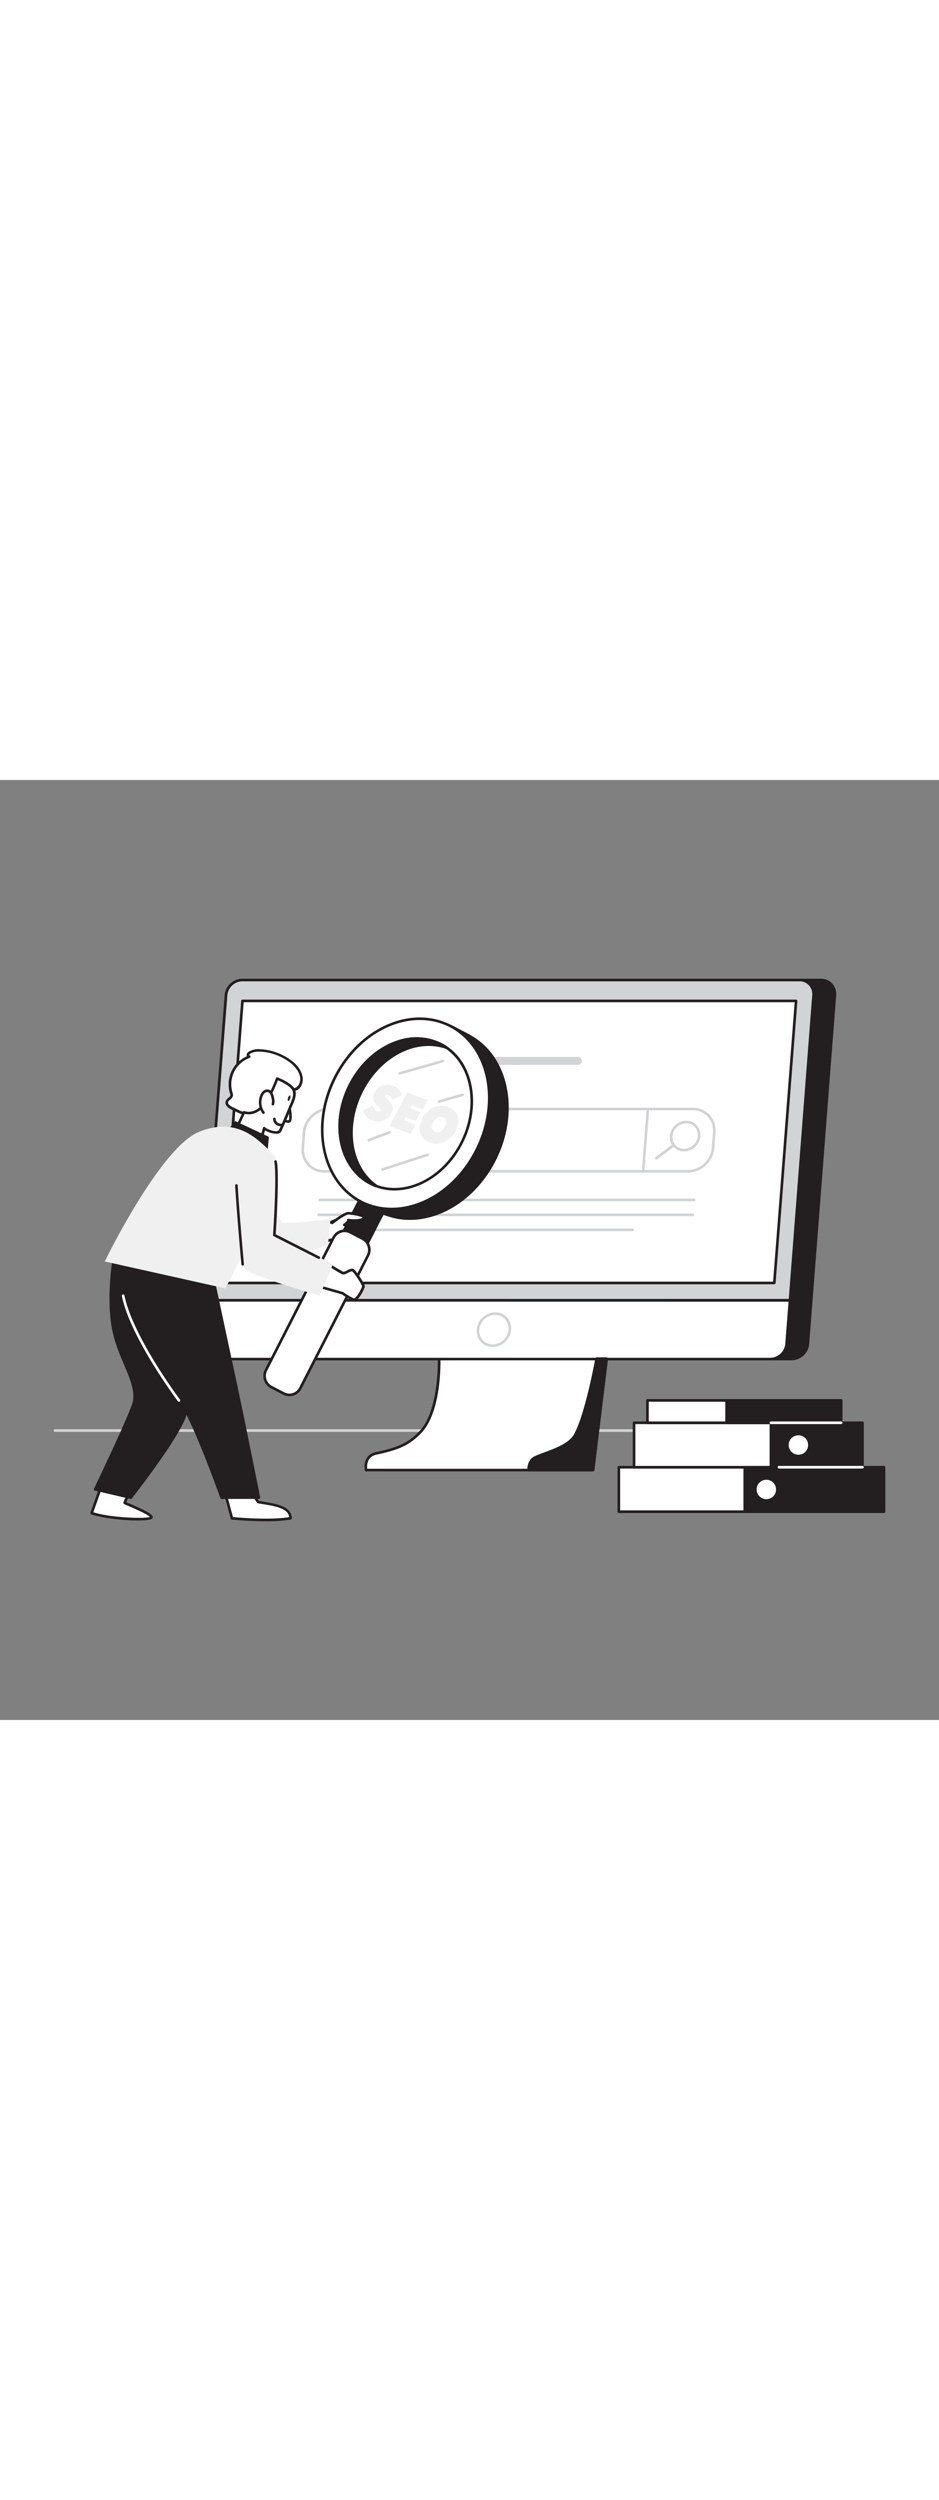 <svg id="_0190_seo" data-name="0190_seo" xmlns="http://www.w3.org/2000/svg" viewBox="0 0 500 500" data-imageid="seo-52" imageName="SEO" class="illustrations_image" style="width: 188px;"><rect x="0" y="0" width="500" height="500" fill="#808080" stroke="none"/><defs><style>.cls-1_seo-52{fill:#d1d3d4;}.cls-2_seo-52{fill:#fff;}.cls-3_seo-52{fill:#231f20;}.cls-4_seo-52{fill:#68e1fd;}</style></defs><path id="Floor_seo-52" class="cls-1_seo-52" d="M427.27,346.74h-398a.7.7,0,0,1,0-1.4h398a.7.7,0,0,1,0,1.4Z"/><g id="Monitor_seo-52"><path class="cls-2_seo-52" d="M323.05,307.79l-7.25,59.28H194.93s-1.54-7.39,5.33-8.87c12.33-2.66,17.23-5,23.28-11C234.7,336,233.82,308,233.82,308Z"/><path class="cls-3_seo-52" d="M315.8,367.77H194.93a.69.69,0,0,1-.68-.56c0-.08-1.6-8.08,5.86-9.69,12.24-2.64,17-4.87,22.93-10.83,10.82-10.81,10.09-38.4,10.08-38.68a.72.72,0,0,1,.2-.5.68.68,0,0,1,.5-.22l89.23-.2h0a.7.7,0,0,1,.53.23.73.73,0,0,1,.17.55l-7.25,59.28A.7.7,0,0,1,315.8,367.77Zm-120.27-1.4H315.18l7.08-57.88-87.72.2c.06,4.57-.13,28.62-10.51,39-6.13,6.12-11.21,8.53-23.62,11.2C195.28,360,195.35,364.72,195.53,366.37Z"/><path class="cls-3_seo-52" d="M430.19,299.9,432,276.76l12.54-162.27a7.35,7.35,0,0,0-7.39-8.09H140.3a8.86,8.86,0,0,0-8.64,8.09L117.34,299.9a7.34,7.34,0,0,0,7.38,8.09H421.55A8.85,8.85,0,0,0,430.19,299.9Z"/><path class="cls-3_seo-52" d="M421.55,308.69H124.72a8,8,0,0,1-6-2.55,8.21,8.21,0,0,1-2.12-6.29L131,114.44a9.57,9.57,0,0,1,9.33-8.74H437.13a8,8,0,0,1,6,2.56,8.19,8.19,0,0,1,2.12,6.29L430.88,300A9.56,9.56,0,0,1,421.55,308.69ZM140.3,107.1a8.15,8.15,0,0,0-7.94,7.45L118,300a6.8,6.8,0,0,0,1.76,5.23,6.63,6.63,0,0,0,4.93,2.11H421.55a8.15,8.15,0,0,0,7.94-7.44h0l14.33-185.41a6.81,6.81,0,0,0-1.76-5.23,6.61,6.61,0,0,0-4.93-2.11Z"/><path class="cls-1_seo-52" d="M420.62,276.76H107.77l12.54-162.27A8.85,8.85,0,0,1,129,106.4H425.78a7.34,7.34,0,0,1,7.38,8.09Z"/><path class="cls-3_seo-52" d="M420.62,277.46H107.77a.69.69,0,0,1-.69-.75l12.54-162.27A9.57,9.57,0,0,1,129,105.7H425.78a8,8,0,0,1,6,2.56,8.18,8.18,0,0,1,2.12,6.29L421.32,276.81A.7.7,0,0,1,420.62,277.46Zm-312.09-1.4H420l12.49-161.62a6.81,6.81,0,0,0-1.76-5.23,6.63,6.63,0,0,0-4.93-2.11H129a8.15,8.15,0,0,0-7.94,7.45Z"/><polygon class="cls-2_seo-52" points="412.3 267.54 117.52 267.54 129.11 117.51 423.9 117.51 412.3 267.54"/><path class="cls-3_seo-52" d="M412.3,268.24H117.52A.69.69,0,0,1,117,268a.71.71,0,0,1-.19-.53l11.6-150a.69.69,0,0,1,.69-.64H423.9a.7.7,0,0,1,.51.22.74.74,0,0,1,.19.53l-11.6,150A.7.7,0,0,1,412.3,268.24Zm-294-1.4H411.65l11.49-148.63H129.76Z"/><path class="cls-2_seo-52" d="M410.2,308H113.37A7.34,7.34,0,0,1,106,299.9l1.78-23.14H420.62l-1.78,23.14A8.85,8.85,0,0,1,410.2,308Z"/><path class="cls-3_seo-52" d="M410.2,308.69H113.37a8,8,0,0,1-6-2.55,8.19,8.19,0,0,1-2.12-6.29l1.79-23.14a.69.69,0,0,1,.69-.65H420.62a.68.68,0,0,1,.52.23.67.67,0,0,1,.18.52L419.53,300A9.57,9.57,0,0,1,410.2,308.69ZM108.42,277.46,106.68,300a6.84,6.84,0,0,0,1.76,5.24,6.66,6.66,0,0,0,4.93,2.1H410.2a8.15,8.15,0,0,0,7.94-7.45l1.73-22.38Z"/><path class="cls-1_seo-52" d="M307.71,151.53H240.37a2.1,2.1,0,0,1,0-4.2h67.34a2.1,2.1,0,1,1,0,4.2Z"/><path class="cls-1_seo-52" d="M366.37,208.87H172.63a12,12,0,0,1-8.9-3.82,12.24,12.24,0,0,1-3.17-9.4l.63-8.24a14.36,14.36,0,0,1,14-13.11H368.94a12,12,0,0,1,8.9,3.81,12.29,12.29,0,0,1,3.17,9.4l-.64,8.25A14.36,14.36,0,0,1,366.37,208.87ZM175.19,175.7a12.93,12.93,0,0,0-12.6,11.81l-.64,8.25a10.91,10.91,0,0,0,2.8,8.34,10.6,10.6,0,0,0,7.88,3.37H366.37A13,13,0,0,0,379,195.65l.63-8.24a10.88,10.88,0,0,0-2.8-8.35,10.59,10.59,0,0,0-7.87-3.36Z"/><path class="cls-1_seo-52" d="M342.45,208.87h-.06a.68.68,0,0,1-.64-.75l2.56-33.17a.71.71,0,0,1,.75-.64.7.7,0,0,1,.64.75l-2.56,33.17A.7.7,0,0,1,342.45,208.87Z"/><path class="cls-1_seo-52" d="M364.25,197.62a7.44,7.44,0,0,1-5.55-2.38,7.63,7.63,0,0,1-2-5.86,8.92,8.92,0,0,1,8.69-8.13,7.44,7.44,0,0,1,5.55,2.38,7.63,7.63,0,0,1,2,5.86A8.91,8.91,0,0,1,364.25,197.62Zm1.16-15a7.48,7.48,0,0,0-7.29,6.84,6.27,6.27,0,0,0,1.61,4.8,6.06,6.06,0,0,0,4.52,1.93,7.48,7.48,0,0,0,7.29-6.84h0a6.26,6.26,0,0,0-1.61-4.8A6.06,6.06,0,0,0,365.41,182.65Z"/><path class="cls-1_seo-52" d="M349.52,201.91a.67.67,0,0,1-.55-.27.69.69,0,0,1,.13-1l9.21-7a.69.69,0,0,1,1,.13.71.71,0,0,1-.13,1l-9.21,7A.69.69,0,0,1,349.52,201.91Z"/><path class="cls-1_seo-52" d="M369.62,224.08H170.25a.7.7,0,0,1,0-1.4H369.62a.7.7,0,0,1,0,1.4Z"/><path class="cls-1_seo-52" d="M369,232H169.64a.7.7,0,0,1,0-1.4H369a.7.7,0,0,1,0,1.4Z"/><path class="cls-1_seo-52" d="M336.91,240H169a.7.7,0,0,1,0-1.4H336.91a.7.7,0,1,1,0,1.4Z"/><path class="cls-1_seo-52" d="M262.33,301.62a8.43,8.43,0,0,1-6.26-2.69,8.64,8.64,0,0,1-2.23-6.61,10.06,10.06,0,0,1,9.81-9.18,8.41,8.41,0,0,1,6.26,2.68,8.6,8.6,0,0,1,2.23,6.61h0A10.07,10.07,0,0,1,262.33,301.62Zm1.32-17.08a8.63,8.63,0,0,0-8.41,7.89A7.21,7.21,0,0,0,257.1,298a7,7,0,0,0,5.23,2.24,8.65,8.65,0,0,0,8.42-7.9,7.25,7.25,0,0,0-1.87-5.55A7,7,0,0,0,263.65,284.54Zm7.8,7.84h0Z"/><path class="cls-3_seo-52" d="M317.7,307.79s-5.23,29.38-11.38,40.53c-3.58,6.49-14.47,8.94-21.2,12-4,1.8-3.61,6.78-3.61,6.78H315.8l7.25-59.28Z"/><path class="cls-3_seo-52" d="M315.8,367.77H281.51a.71.71,0,0,1-.7-.65c0-.22-.38-5.49,4-7.47,1.63-.73,3.48-1.42,5.43-2.15,6-2.26,12.85-4.81,15.44-9.52,6-10.92,11.26-40,11.31-40.32a.7.7,0,0,1,.69-.57h5.35a.69.69,0,0,1,.53.23.73.73,0,0,1,.17.55l-7.25,59.28A.7.7,0,0,1,315.8,367.77Zm-33.59-1.4h33l7.08-57.88h-4c-.79,4.28-5.62,29.78-11.36,40.17-2.85,5.16-9.93,7.81-16.18,10.15-1.93.72-3.75,1.4-5.34,2.12C282.71,362.14,282.27,365.07,282.21,366.37Z"/></g><g id="Character_seo-52"><path class="cls-2_seo-52" d="M173.71,245.22a35.88,35.88,0,0,1,11.73-1c6.48.55,9.63-3.11,9.76-6s-5.55-6.05-9.76-5.92-14.61,5.26-14.61,5.26Z"/><path class="cls-3_seo-52" d="M173.71,245.92a.73.73,0,0,1-.66-.45l-2.87-7.61a.7.7,0,0,1,.35-.88c.42-.21,10.58-5.18,14.89-5.32a13.4,13.4,0,0,1,9,3.56,4.22,4.22,0,0,1,1.44,3.08,6.37,6.37,0,0,1-2.3,4.41c-1.39,1.22-3.94,2.61-8.22,2.24a35.53,35.53,0,0,0-11.48.94A.63.63,0,0,1,173.71,245.92Zm-2-8,2.42,6.42a37.35,37.35,0,0,1,11.36-.83c3.78.32,6-.85,7.18-1.89a5,5,0,0,0,1.83-3.42,3,3,0,0,0-1-2,12,12,0,0,0-8-3.14C182,233.17,173.93,236.91,171.72,238Z"/><path class="cls-4_seo-52 targetColor" d="M137.78,195.64s9.68,38.64,12.52,39.76S176,233.35,176,233.35L174.67,247s-25.7,11.29-34.06,5-31-36.26-31-36.26Z" style="fill: rgb(240, 240, 240);"/><polygon class="cls-3_seo-52" points="181.46 243 194.09 249.59 207.31 223.7 194.68 217.12 181.46 243"/><path class="cls-3_seo-52" d="M194.09,250.29a.72.72,0,0,1-.32-.08l-12.63-6.59a.68.68,0,0,1-.3-.93l13.22-25.89a.71.71,0,0,1,.41-.35.68.68,0,0,1,.54.05l12.63,6.58a.71.71,0,0,1,.3.94l-13.23,25.89a.71.71,0,0,1-.41.35A.76.76,0,0,1,194.09,250.29ZM182.4,242.7l11.39,5.94L206.37,224,195,218.07Z"/><polyline class="cls-3_seo-52" points="192.19 224.3 239.89 130.91 249.58 135.96"/><path class="cls-3_seo-52" d="M192.19,225a.61.61,0,0,1-.32-.08.7.7,0,0,1-.31-.94l47.71-93.39a.69.69,0,0,1,.41-.34.72.72,0,0,1,.54,0l9.68,5.05a.7.7,0,1,1-.65,1.24l-9.05-4.72-47.39,92.76A.71.71,0,0,1,192.19,225Z"/><ellipse class="cls-3_seo-52" cx="225.72" cy="182.65" rx="52.44" ry="42.32" transform="translate(-37.76 304.68) rotate(-63.83)"/><path class="cls-3_seo-52" d="M218.25,234a36,36,0,0,1-16.7-4c-21-11-27.3-41.11-14-67.2,7.33-14.35,19.34-25.07,33-29.42,10.22-3.26,20.65-2.55,29.37,2,21,11,27.3,41.11,14,67.2-7.33,14.35-19.34,25.07-33,29.41A41.4,41.4,0,0,1,218.25,234Zm14.94-101.25a40.22,40.22,0,0,0-12.24,2c-13.26,4.23-25,14.7-32.13,28.72h0c-13,25.4-7,54.7,13.37,65.32,8.39,4.37,18.43,5,28.3,1.89,13.26-4.23,25-14.7,32.14-28.72,13-25.4,7-54.71-13.38-65.32A34.53,34.53,0,0,0,233.19,132.73Zm-45,30.36h0Z"/><ellipse class="cls-2_seo-52" cx="216.04" cy="177.61" rx="52.44" ry="42.32" transform="translate(-38.64 293.17) rotate(-63.83)"/><path class="cls-3_seo-52" d="M208.57,228.93a36,36,0,0,1-16.71-4c-21-11-27.3-41.11-14-67.2h0c7.33-14.35,19.34-25.07,33-29.41,10.22-3.27,20.65-2.56,29.37,2,21,11,27.3,41.11,14,67.2-7.33,14.35-19.34,25.07-33,29.42A41.67,41.67,0,0,1,208.57,228.93Zm-29.43-70.57c-13,25.4-7,54.71,13.37,65.32,8.38,4.37,18.43,5,28.3,1.89,13.26-4.23,25-14.7,32.13-28.72,13-25.4,7-54.7-13.37-65.32-8.38-4.37-18.43-5-28.3-1.89-13.26,4.23-25,14.7-32.13,28.72Z"/><ellipse class="cls-2_seo-52" cx="216.04" cy="177.61" rx="41.5" ry="33.49" transform="translate(-38.64 293.17) rotate(-63.83)"/><path class="cls-3_seo-52" d="M210.13,218.36a28.6,28.6,0,0,1-13.29-3.18c-16.72-8.72-21.7-32.66-11.12-53.38,5.82-11.39,15.36-19.9,26.16-23.35A30.27,30.27,0,0,1,235.24,140c16.72,8.71,21.7,32.65,11.12,53.37-5.82,11.39-15.36,19.9-26.17,23.35A33.16,33.16,0,0,1,210.13,218.36ZM222,138.22a31.81,31.81,0,0,0-9.7,1.57c-10.46,3.33-19.69,11.59-25.34,22.65h0c-10.24,20-5.52,43.13,10.52,51.49,6.69,3.49,14.4,4,22.28,1.5,10.46-3.34,19.69-11.6,25.34-22.66,10.24-20,5.52-43.13-10.52-51.49A26.91,26.91,0,0,0,222,138.22Zm-35.67,23.9h0Z"/><path class="cls-3_seo-52" d="M186.35,162.13c-10.43,20.4-5.59,43.88,10.81,52.43a27.77,27.77,0,0,0,3.27,1.44c-13.9-9.75-17.49-31.5-7.75-50.57s29.37-28.72,45.29-22.91a26.32,26.32,0,0,0-3.06-1.87C218.51,132.1,196.77,141.72,186.35,162.13Z"/><path class="cls-3_seo-52" d="M200.43,216.7a1,1,0,0,1-.23,0,28.83,28.83,0,0,1-3.37-1.48c-16.71-8.72-21.69-32.66-11.11-53.37,5.82-11.4,15.36-19.91,26.17-23.36A30.29,30.29,0,0,1,235.24,140a28,28,0,0,1,3.14,1.92.7.7,0,0,1-.65,1.22c-15.81-5.76-34.91,3.94-44.42,22.58s-6.29,40,7.53,49.67a.7.7,0,0,1-.41,1.28ZM222,138.22a31.86,31.86,0,0,0-9.7,1.57c-10.45,3.33-19.69,11.59-25.34,22.65-9.89,19.35-5.82,41.56,8.91,50.59-10.8-11.14-12.63-30.68-3.82-47.92S217.71,138,233,140.49A27.12,27.12,0,0,0,222,138.22Z"/><path class="cls-2_seo-52" d="M144.46,322.91l6.59,3.43a6.56,6.56,0,0,0,8.89-2.86L196,253a6.7,6.7,0,0,0-2.83-9l-6.6-3.43a6.55,6.55,0,0,0-8.88,2.86l-36,70.53A6.7,6.7,0,0,0,144.46,322.91Z"/><path class="cls-3_seo-52" d="M154.07,327.79a7.18,7.18,0,0,1-3.34-.83l-6.59-3.43h0a7.4,7.4,0,0,1-3.13-9.92l36-70.53a7.28,7.28,0,0,1,9.83-3.17l6.59,3.44a7.39,7.39,0,0,1,3.13,9.91l-36,70.54a7.32,7.32,0,0,1-6.49,4Zm-9.28-5.5,6.59,3.43a5.76,5.76,0,0,0,4.47.39,5.84,5.84,0,0,0,3.46-2.95l36-70.53a6,6,0,0,0-2.54-8l-6.59-3.43a5.76,5.76,0,0,0-4.47-.39,5.89,5.89,0,0,0-3.47,2.95l-36,70.53a6,6,0,0,0,2.54,8Z"/><path class="cls-4_seo-52 targetColor" d="M198.41,181.13a8.85,8.85,0,0,1-1.79-.91,8.25,8.25,0,0,1-1.5-1.24,10.2,10.2,0,0,1-1.17-1.47,7.7,7.7,0,0,1-.78-1.61l5.39-2.71a4.55,4.55,0,0,0,.83,1.78,3.56,3.56,0,0,0,1.64,1.26,2,2,0,0,0,.91.14.86.86,0,0,0,.72-.51.8.8,0,0,0,.11-.48,1.39,1.39,0,0,0-.24-.53,8,8,0,0,0-.64-.74c-.29-.3-.65-.65-1.09-1.06a10.17,10.17,0,0,1-1.16-1.31,4.77,4.77,0,0,1-.76-1.53,4.21,4.21,0,0,1-.13-1.79,6.06,6.06,0,0,1,.76-2.15,7.72,7.72,0,0,1,2.12-2.59,7.85,7.85,0,0,1,2.58-1.3,7.38,7.38,0,0,1,2.72-.24,9.11,9.11,0,0,1,2.52.58,7.73,7.73,0,0,1,2.83,1.9,7.53,7.53,0,0,1,1.8,3.06l-5.36,2.51a3.24,3.24,0,0,0-.7-1.65,3.06,3.06,0,0,0-1.21-.93,2.14,2.14,0,0,0-1-.17.85.85,0,0,0-.69.47.65.65,0,0,0,0,.75,8.12,8.12,0,0,0,.92,1c.46.42.93.88,1.42,1.39a6.66,6.66,0,0,1,1.17,1.71,4.9,4.9,0,0,1,.46,2.07,5.19,5.19,0,0,1-.73,2.51,8.34,8.34,0,0,1-2.08,2.58,7.82,7.82,0,0,1-2.57,1.4,7.74,7.74,0,0,1-2.73.38A8.06,8.06,0,0,1,198.41,181.13Z" style="fill: rgb(240, 240, 240);"/><path class="cls-4_seo-52 targetColor" d="M216.89,166.18l10.9,4.2-2.68,5-5.89-2.27-.82,1.53,5.53,2.13-2.51,4.64-5.53-2.13-.89,1.66,6.27,2.41-2.68,5L207.3,184Z" style="fill: rgb(240, 240, 240);"/><path class="cls-4_seo-52 targetColor" d="M224.93,179.89a13.49,13.49,0,0,1,2.76-3.6,11.56,11.56,0,0,1,3.42-2.21,10.53,10.53,0,0,1,3.79-.79,10.09,10.09,0,0,1,3.85.7,8.75,8.75,0,0,1,3.14,2,7.37,7.37,0,0,1,1.8,2.94,8.39,8.39,0,0,1,.28,3.64,11.9,11.9,0,0,1-1.41,4.11,14,14,0,0,1-2.77,3.63,11.88,11.88,0,0,1-3.48,2.28,10.44,10.44,0,0,1-3.83.85,10,10,0,0,1-3.86-.67,8.47,8.47,0,0,1-3.13-2,7.25,7.25,0,0,1-1.75-3,8.58,8.58,0,0,1-.23-3.71A12.29,12.29,0,0,1,224.93,179.89Zm5.67,2.18a6,6,0,0,0-.63,1.69,4.07,4.07,0,0,0,0,1.51,2.66,2.66,0,0,0,.56,1.2,2.58,2.58,0,0,0,1.1.77,3.14,3.14,0,0,0,1.4.19,3.88,3.88,0,0,0,1.43-.44,5,5,0,0,0,1.34-1,6.38,6.38,0,0,0,1.1-1.51,5.61,5.61,0,0,0,.61-1.66,3.4,3.4,0,0,0,0-1.46,2.85,2.85,0,0,0-.58-1.15,2.63,2.63,0,0,0-1.1-.75,3.29,3.29,0,0,0-1.4-.21,3.89,3.89,0,0,0-1.41.38,4.9,4.9,0,0,0-1.3,1A6.42,6.42,0,0,0,230.6,182.07Z" style="fill: rgb(240, 240, 240);"/><path class="cls-1_seo-52" d="M203.63,207.9a.71.71,0,0,1-.67-.49.7.7,0,0,1,.45-.88l24.17-7.84A.7.7,0,0,1,228,200l-24.17,7.84A.52.52,0,0,1,203.63,207.9Z"/><path class="cls-1_seo-52" d="M212.86,156.73a.7.7,0,0,1-.19-1.37c8.73-2.43,22-6.19,22.83-6.57a.7.7,0,0,1,.93.34.69.69,0,0,1-.33.93c-1.14.53-20.82,6-23.06,6.65A.55.55,0,0,1,212.86,156.73Z"/><path class="cls-1_seo-52" d="M196.31,192.28a.7.7,0,0,1-.25-1.35l11-4.14a.7.7,0,1,1,.49,1.31l-11,4.14A.67.67,0,0,1,196.31,192.28Z"/><path class="cls-1_seo-52" d="M233.73,171.78a.7.7,0,0,1-.2-1.37l12.61-3.65a.71.71,0,0,1,.87.48.71.71,0,0,1-.48.87l-12.61,3.64A.63.63,0,0,1,233.73,171.78Z"/><path class="cls-2_seo-52" d="M69.07,379.43s-3.11,4.79-2.56,5.16,15.15,6.09,14.06,7.75-22.46.92-31.77-2.4L54.1,375"/><path class="cls-3_seo-52" d="M73.52,393.9c-7.77,0-19.38-1.32-24.95-3.3a.72.72,0,0,1-.43-.9l5.3-14.93a.7.7,0,0,1,1.32.46L49.7,389.51c9.34,3,27.5,3.47,30.11,2.5-.81-1-4.76-3-11.78-6a19.85,19.85,0,0,1-1.91-.86c-.5-.34-1.12-.75,2.36-6.12a.7.7,0,1,1,1.17.76,31,31,0,0,0-2.43,4.34l1.36.59c8.84,3.79,12.29,5.7,12.7,7.06a1.1,1.1,0,0,1-.13.92C80.61,393.54,77.59,393.9,73.52,393.9Z"/><path class="cls-2_seo-52" d="M120,379.8l3.47,12.9s19.17,2,31.21,0c0-6.68-10.4-7.37-17.34-8.66l-4-6.27Z"/><path class="cls-3_seo-52" d="M141.31,394.3c-9.23,0-17.75-.89-17.88-.9a.71.71,0,0,1-.6-.51L119.36,380a.71.71,0,0,1,.09-.57.74.74,0,0,1,.48-.31l13.33-2a.69.69,0,0,1,.69.32l3.86,6,2.57.44c6.7,1.1,15,2.47,15,8.86a.68.68,0,0,1-.58.69A85.09,85.09,0,0,1,141.31,394.3Zm-17.25-2.25c3,.29,19.15,1.72,29.93.06-.54-4.71-7.59-5.86-13.83-6.89-1-.16-2-.32-2.91-.49a.74.74,0,0,1-.46-.31L133,378.53l-12.1,1.84Z"/><path class="cls-3_seo-52" d="M61,252s-3.92,21.19-.86,38.9,14.74,30.61,10.72,41.67-20.22,44.73-20.22,44.73l19,4.42S97.54,346.2,99,336.07s-9.12-41.61-9.12-41.61Z"/><path class="cls-3_seo-52" d="M69.66,382.43a.44.44,0,0,1-.16,0l-19-4.42a.71.71,0,0,1-.48-.38.72.72,0,0,1,0-.61c.16-.33,16.24-33.75,20.19-44.65,2.25-6.2-.72-13.21-4.15-21.33-2.49-5.87-5.32-12.54-6.6-20-3-17.63.83-38.94.87-39.15a.69.69,0,0,1,1.26-.27l28.84,42.46a.56.56,0,0,1,.09.17c.43,1.29,10.62,31.76,9.16,41.94s-28.35,44.53-29.49,46A.72.72,0,0,1,69.66,382.43Zm-18-5.61L69.38,381c2.9-3.72,27.59-35.68,28.93-45,1.38-9.59-8.44-39.33-9.07-41.21l-27.8-40.92c-.84,5.38-3.09,22.45-.58,36.94,1.26,7.29,4,13.88,6.51,19.69,3.55,8.39,6.62,15.63,4.18,22.34C67.91,342.85,54.15,371.68,51.68,376.82Z"/><path class="cls-3_seo-52" d="M113.61,265.83s11.72,54.58,14.28,66.75,10,49.15,10,49.15H118S101.83,336.27,95.26,330s-20.67-32.14-26.88-46.31S65.46,252,65.46,252Z"/><path class="cls-3_seo-52" d="M137.88,382.43H118a.7.7,0,0,1-.66-.46c-.16-.46-16.21-45.38-22.59-51.46-6.64-6.33-20.76-32.19-27-46.54s-3-31.91-3-32.09a.74.74,0,0,1,.32-.47.69.69,0,0,1,.56-.07l48.15,13.81a.71.71,0,0,1,.49.53c.12.55,11.76,54.73,14.28,66.76s9.92,48.78,10,49.15a.7.7,0,0,1-.68.84ZM118.53,381H137c-1.12-5.57-7.5-37.29-9.82-48.3-2.4-11.48-13.1-61.29-14.19-66.35L66,252.9c-.52,3.5-2.32,18.35,3,30.51,6.24,14.24,20.21,39.87,26.72,46.09C102.08,335.54,116.7,375.94,118.53,381Z"/><path class="cls-2_seo-52" d="M128.08,176.8c-1.44-.58-2.81-1.35-4.46-2.1s-3.35-2-2.83-3.62c.45-1.38,2.47-1.92,2.57-3.37a3.1,3.1,0,0,0-.22-1.16,16,16,0,0,1,.92-11.63,15.72,15.72,0,0,1,8.64-7.75.87.87,0,0,1-.7-1.1,2,2,0,0,1,1-1.11,9.54,9.54,0,0,1,5.32-1.14,29.22,29.22,0,0,1,16.38,5.83c3.68,2.66,7.45,7.7,5.17,12.5-.82,1.73-2.82,3-4.64,2.43-2.77,5-6.82,7.69-11.65,10.33a22.54,22.54,0,0,1-10.65,2.86A12.55,12.55,0,0,1,128.08,176.8Z"/><path class="cls-3_seo-52" d="M132.91,178.47h0a13.19,13.19,0,0,1-5.07-1c-.86-.35-1.68-.76-2.55-1.19-.61-.3-1.24-.61-1.93-.92-2.54-1.16-3.74-2.83-3.2-4.48a4.38,4.38,0,0,1,1.49-1.86c.54-.46,1-.85,1-1.34a2.41,2.41,0,0,0-.16-.81,16.65,16.65,0,0,1,.94-12.24,16.36,16.36,0,0,1,8-7.67,1.69,1.69,0,0,1-.09-1,2.6,2.6,0,0,1,1.26-1.53,10.35,10.35,0,0,1,5.71-1.25,30.12,30.12,0,0,1,16.78,6c4.35,3.15,7.7,8.51,5.39,13.37a5,5,0,0,1-4.92,2.93c-3,5.11-7.39,7.81-11.67,10.15A23.13,23.13,0,0,1,132.91,178.47Zm5-33.95a8.4,8.4,0,0,0-4.56,1,1.36,1.36,0,0,0-.65.69.36.36,0,0,0,.07.25.66.66,0,0,1,.66.57.7.7,0,0,1-.47.77,15,15,0,0,0-8.25,7.4,15.16,15.16,0,0,0-.88,11.11,3.74,3.74,0,0,1,.25,1.42,3.46,3.46,0,0,1-1.53,2.31,3.09,3.09,0,0,0-1.07,1.23c-.45,1.36,2,2.54,2.45,2.76.7.32,1.35.64,2,.95.85.42,1.65.81,2.46,1.14h0a11.82,11.82,0,0,0,4.55.92h0a21.69,21.69,0,0,0,10.29-2.77c5.28-2.88,8.84-5.45,11.38-10.05a.7.7,0,0,1,.82-.34c1.51.47,3.15-.7,3.79-2.06,2.25-4.73-2.05-9.54-4.94-11.64a28.73,28.73,0,0,0-16-5.69Z"/><path class="cls-2_seo-52" d="M153.9,172.86s1.6,7.63.29,8.56-3.71-1-3.71-1"/><path class="cls-3_seo-52" d="M153.33,182.37A6.27,6.27,0,0,1,150,181a.7.7,0,0,1-.11-1,.71.71,0,0,1,1-.11c.62.5,2.21,1.43,2.86,1,.46-.5.2-4.17-.56-7.83a.7.7,0,0,1,.54-.83.69.69,0,0,1,.83.54c.63,3,1.47,8.23,0,9.27A2.17,2.17,0,0,1,153.33,182.37Z"/><path class="cls-2_seo-52" d="M156.18,164.53c1.71,3.09-.74,7.18-1.88,10q-2.4,6-5.07,11.9c-1.13,2.49-7.68-.06-8.53-1.28l-2.92,10.46-11.63-10.78,3.82-8.09s4.42,1.8,9-2.37,8.63-15.58,8.63-15.58S154.52,161.53,156.18,164.53Z"/><path class="cls-3_seo-52" d="M137.78,196.34a.69.69,0,0,1-.47-.18l-11.63-10.79a.69.69,0,0,1-.16-.81l3.81-8.09a.7.7,0,0,1,.9-.35c.16.06,4.1,1.57,8.27-2.24,4.4-4,8.4-15.18,8.44-15.3a.66.66,0,0,1,.37-.4.72.72,0,0,1,.54,0c.29.12,7.18,2.84,9,6h0c1.58,2.86,0,6.32-1.19,9.1-.24.54-.47,1-.66,1.52-1.6,4-3.31,8-5.09,11.93a2.6,2.6,0,0,1-2.36,1.44,12.2,12.2,0,0,1-6.42-1.8l-2.62,9.44a.71.71,0,0,1-.49.49A.58.58,0,0,1,137.78,196.34ZM127,184.69l10.41,9.66L140,185a.69.69,0,0,1,.56-.5.71.71,0,0,1,.69.29c.45.64,3.88,2.21,6.1,2,.65-.06,1.06-.27,1.22-.62,1.77-3.89,3.47-7.89,5.06-11.87.2-.49.43-1,.68-1.57,1.11-2.49,2.49-5.6,1.24-7.86h0c-1.14-2.05-5.37-4.19-7.57-5.13-1,2.57-4.51,11.49-8.56,15.18-3.86,3.52-7.63,3.06-9.1,2.69Z"/><path class="cls-2_seo-52" d="M150.3,183.43s-3.83.68-4.21-3.19"/><path class="cls-3_seo-52" d="M149.65,184.17a4.55,4.55,0,0,1-2.72-.82,4.18,4.18,0,0,1-1.54-3,.7.7,0,0,1,1.4-.13,2.76,2.76,0,0,0,1,2.05,3.52,3.52,0,0,0,2.41.52.7.7,0,0,1,.25,1.38A6.36,6.36,0,0,1,149.65,184.17Z"/><path class="cls-2_seo-52" d="M145.27,172.39a5.9,5.9,0,0,0,0-3.2,8.5,8.5,0,0,0-.73-2.39,2.82,2.82,0,0,0-1.89-1.52,2.57,2.57,0,0,0-2,.62,5,5,0,0,0-1.28,1.8,9.33,9.33,0,0,0,.95,9.21l-.13-.32"/><path class="cls-3_seo-52" d="M140.25,177.61a.69.69,0,0,1-.56-.28,10.13,10.13,0,0,1-1-9.92,5.54,5.54,0,0,1,1.47-2,3.23,3.23,0,0,1,2.62-.78,3.5,3.5,0,0,1,2.38,1.87,9.1,9.1,0,0,1,.79,2.6,6.49,6.49,0,0,1,0,3.58.71.71,0,0,1-.9.41.7.7,0,0,1-.41-.9,5.34,5.34,0,0,0-.07-2.82,7.92,7.92,0,0,0-.66-2.2A2.1,2.1,0,0,0,142.5,166a1.91,1.91,0,0,0-1.47.47,4.16,4.16,0,0,0-1.09,1.55,8.67,8.67,0,0,0,.52,8,.69.69,0,0,1,.31.36l.13.33a.69.69,0,0,1-.65,1Z"/><ellipse class="cls-3_seo-52" cx="153.96" cy="169.27" rx="1.54" ry="0.6" transform="translate(-54.96 262.6) rotate(-71.79)"/><path class="cls-3_seo-52" d="M122.41,186.23l2.91-4,17.13,8-.67,7.34A37,37,0,0,1,122.41,186.23Z"/><path class="cls-3_seo-52" d="M141.78,198.33h-.11A37.37,37.37,0,0,1,121.9,186.7a.68.68,0,0,1-.05-.88l2.9-4a.7.7,0,0,1,.86-.22l17.13,8a.68.68,0,0,1,.4.69l-.66,7.34a.71.71,0,0,1-.27.49A.66.66,0,0,1,141.78,198.33Zm-18.46-12.15a37.33,37.33,0,0,0,17.84,10.6l.55-6.07-16.17-7.57Z"/><path class="cls-2_seo-52" d="M174.72,257.59s6.63,4.36,7.89,4.73,4.15-2.49,5.47-1.38,5.53,7.57,5.41,8.49-3.37,7.62-5.31,7-5.75-3.41-5.75-3.41l-12.64-3.6"/><path class="cls-3_seo-52" d="M188.45,277.15a1.36,1.36,0,0,1-.49-.08,30.91,30.91,0,0,1-5.84-3.43l-12.52-3.57a.7.7,0,1,1,.38-1.34l12.64,3.6a.55.55,0,0,1,.22.1,31.78,31.78,0,0,0,5.56,3.31c.08,0,.23,0,.42-.13,1.63-1,3.85-5.53,4-6.28-.11-.82-3.86-6.75-5.17-7.85-.39-.34-1.57.27-2.42.72-1,.53-2,1-2.8.79-1.3-.38-6.95-4.08-8.07-4.82a.69.69,0,0,1-.2-1,.7.7,0,0,1,1-.2,74.15,74.15,0,0,0,7.7,4.65,5.07,5.07,0,0,0,1.75-.69c1.34-.7,2.86-1.49,4-.55s5.84,7.75,5.65,9.11c-.12.92-2.48,6-4.6,7.27A2.17,2.17,0,0,1,188.45,277.15Z"/><path class="cls-4_seo-52 targetColor" d="M147.19,202.2s-.22,39,2.54,39.35S177,258.21,177,258.21l-6.76,16.13s-32.93-9.51-39.73-14c-3.6-2.4-4.59-44.54-4.59-44.54Z" style="fill: rgb(240, 240, 240);"/><path class="cls-4_seo-52 targetColor" d="M146.09,199.71c-8.31-8.08-19.19-20.93-40-12.6s-50.32,69-50.32,69L120,270.43S153.84,207.25,146.09,199.71Z" style="fill: rgb(240, 240, 240);"/><path class="cls-3_seo-52" d="M129.21,258.29a.7.7,0,0,1-.69-.64c0-.24-2.27-24.62-3.32-41.85a.7.7,0,1,1,1.39-.09c1,17.22,3.3,41.57,3.32,41.81a.71.71,0,0,1-.63.77Z"/><path class="cls-2_seo-52" d="M95.26,330.7a.69.69,0,0,1-.56-.28c-.25-.33-25.29-33.72-29.81-55.94a.7.7,0,0,1,.55-.83.69.69,0,0,1,.82.55c4.46,21.91,29.31,55.05,29.56,55.38a.7.7,0,0,1-.14,1A.65.65,0,0,1,95.26,330.7Z"/><path class="cls-3_seo-52" d="M169.79,254.76a.71.71,0,0,1-.32-.07l-23.7-12a.7.7,0,0,1-.38-.67c0-.31,2.1-31.44.66-38.92a.7.7,0,1,1,1.38-.26c1.39,7.24-.34,34.74-.61,38.81l23.28,11.82a.69.69,0,0,1,.31.94A.68.68,0,0,1,169.79,254.76Z"/><path class="cls-2_seo-52" d="M177,235.58s6.63-5.31,8.73-5.16,10.08,1.26,7.78,2.93-8.05.76-8.05.76.64.7-2.1,2.56"/><path class="cls-3_seo-52" d="M183.34,237.37a.73.73,0,0,1-.58-.3.71.71,0,0,1,.18-1c1.5-1,1.8-1.57,1.85-1.72a.74.74,0,0,1,0-.6.73.73,0,0,1,.72-.36c1.52.25,5.84.61,7.53-.62,0,0,0,0,0,0-.79-.63-4.68-1.44-7.46-1.63h-.06c-1.32,0-5.56,2.91-8.18,5a.7.7,0,1,1-.88-1.1c1.15-.91,7-5.51,9.22-5.31.08,0,8.19.61,8.8,2.72a1.32,1.32,0,0,1-.66,1.48c-2,1.45-6.11,1.17-7.81,1a6.2,6.2,0,0,1-2.36,2.35A.69.69,0,0,1,183.34,237.37Zm1.58-2.8Zm0,0"/></g><g id="Book_seo-52"><rect class="cls-2_seo-52" x="329.53" y="365.55" width="90.99" height="23.65"/><path class="cls-3_seo-52" d="M420.52,389.9h-91a.7.7,0,0,1-.7-.7V365.55a.7.7,0,0,1,.7-.7h91a.7.7,0,0,1,.7.7V389.2A.7.7,0,0,1,420.52,389.9Zm-90.29-1.4h89.59V366.25H330.23Z"/><rect class="cls-3_seo-52" x="396.57" y="365.55" width="74.16" height="23.65"/><path class="cls-3_seo-52" d="M470.73,389.9H396.57a.7.7,0,0,1-.7-.7V365.55a.7.7,0,0,1,.7-.7h74.16a.7.7,0,0,1,.7.7V389.2A.7.7,0,0,1,470.73,389.9Zm-73.46-1.4H470V366.25H397.27Z"/><rect class="cls-2_seo-52" x="337.62" y="341.91" width="72.9" height="23.65"/><path class="cls-3_seo-52" d="M410.52,366.25h-72.9a.7.7,0,0,1-.7-.7V341.91a.7.7,0,0,1,.7-.7h72.9a.7.7,0,0,1,.7.7v23.64A.7.7,0,0,1,410.52,366.25Zm-72.2-1.4h71.5V342.61h-71.5Z"/><rect class="cls-3_seo-52" x="410.52" y="341.91" width="48.74" height="23.65"/><path class="cls-3_seo-52" d="M459.26,366.25H410.52a.7.7,0,0,1-.7-.7V341.91a.7.7,0,0,1,.7-.7h48.74a.7.7,0,0,1,.7.7v23.64A.7.7,0,0,1,459.26,366.25Zm-48-1.4h47.34V342.61H411.22Z"/><circle class="cls-2_seo-52" cx="425.13" cy="353.74" r="5.17"/><rect class="cls-2_seo-52" x="344.75" y="330" width="64.15" height="11.91"/><path class="cls-3_seo-52" d="M408.9,342.61H344.75a.7.7,0,0,1-.7-.7V330a.7.7,0,0,1,.7-.7H408.9a.7.7,0,0,1,.7.7v11.91A.7.7,0,0,1,408.9,342.61Zm-63.45-1.4H408.2V330.7H345.45Z"/><rect class="cls-3_seo-52" x="386.89" y="330" width="61.02" height="11.91"/><path class="cls-3_seo-52" d="M447.91,342.61h-61a.7.7,0,0,1-.7-.7V330a.7.7,0,0,1,.7-.7h61a.7.7,0,0,1,.7.7v11.91A.7.7,0,0,1,447.91,342.61Zm-60.32-1.4h59.62V330.7H387.59Z"/><circle class="cls-2_seo-52" cx="408.07" cy="377.38" r="5.17"/><path class="cls-2_seo-52" d="M459.26,366.25H414.8a.7.7,0,0,1,0-1.4h44.46a.7.7,0,1,1,0,1.4Z"/><path class="cls-2_seo-52" d="M447.91,342.61H410.52a.7.7,0,0,1,0-1.4h37.39a.7.7,0,1,1,0,1.4Z"/></g></svg>